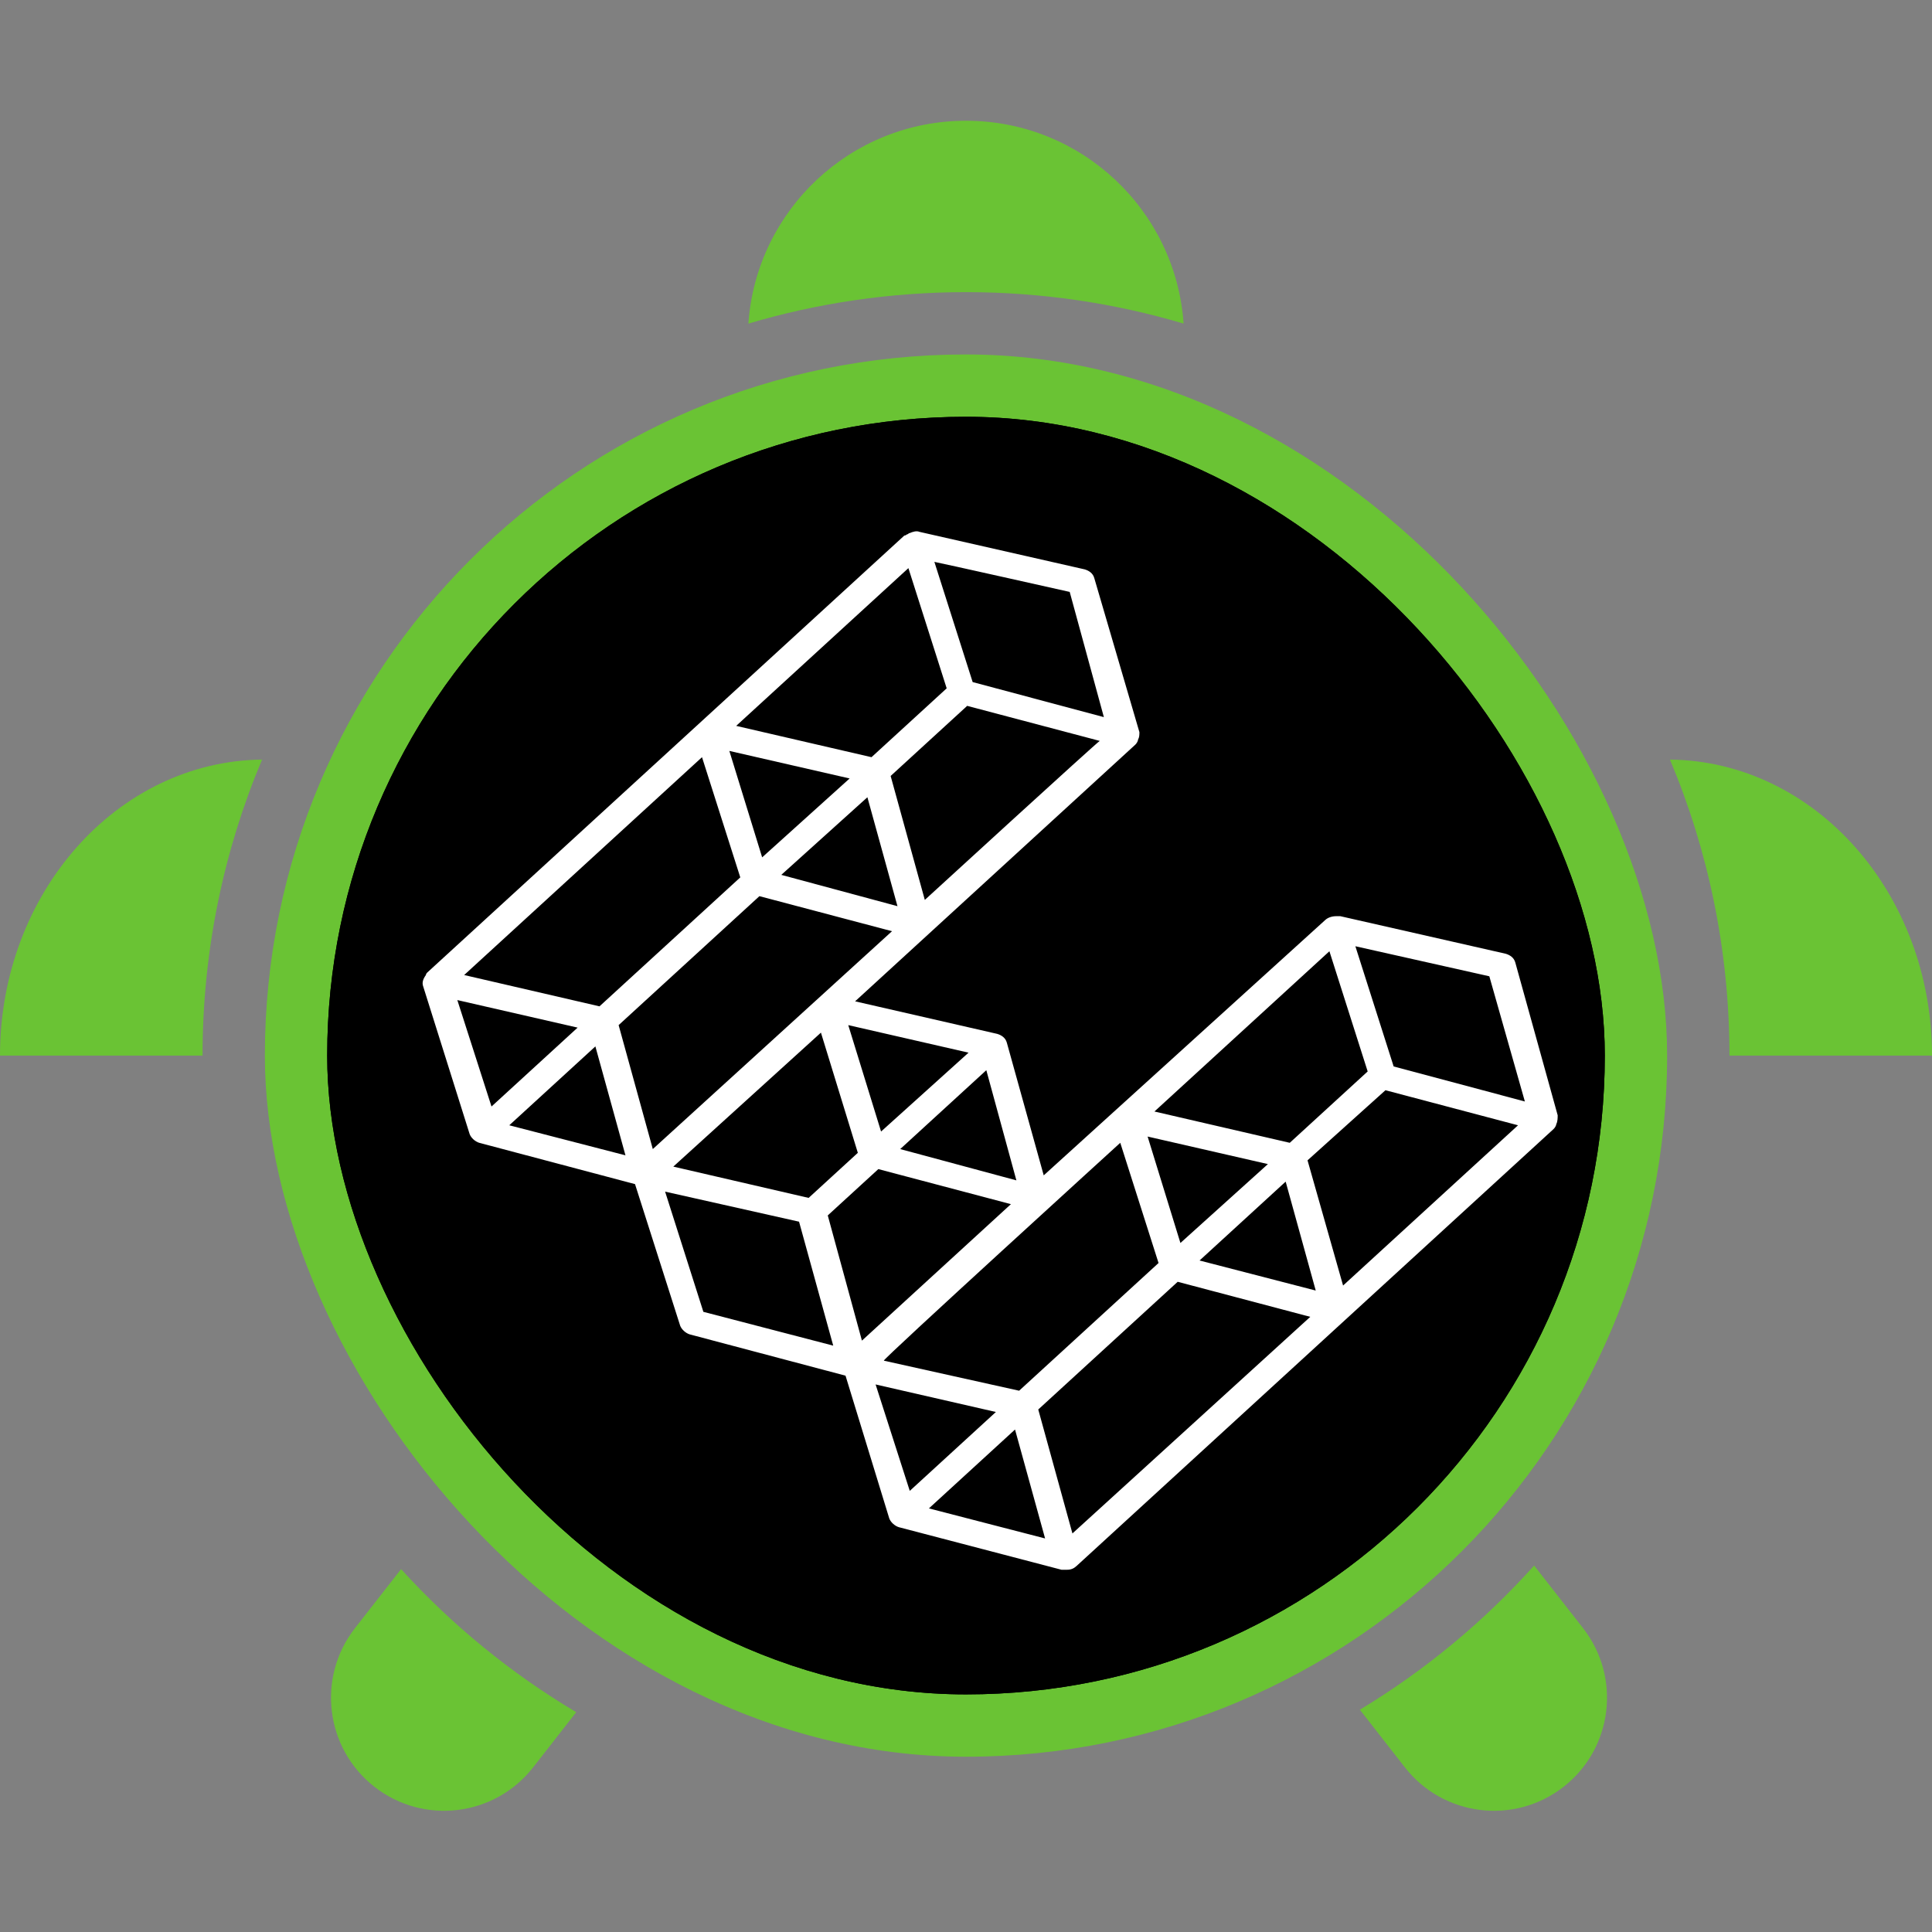 <svg width="160" height="160" viewBox="0 0 160 160" fill="none" xmlns="http://www.w3.org/2000/svg">
<rect x="0" y="0" width="160" height="160" fill="#808080" stroke="none"/>
<path fill-rule="evenodd" clip-rule="evenodd" d="M80 10C70.449 10 62.629 17.413 61.979 26.799C67.69 25.104 73.739 24.194 80 24.194C86.261 24.194 92.31 25.104 98.021 26.799C97.371 17.413 89.551 10 80 10ZM138.298 62.905C141.471 70.443 143.226 78.726 143.226 87.419H160C160 73.966 150.305 63.044 138.298 62.905ZM127.052 129.653C122.87 134.309 118.006 138.341 112.619 141.592L116.346 146.364C119.53 150.438 125.413 151.16 129.488 147.977C133.562 144.794 134.284 138.91 131.101 134.836L127.052 129.653ZM47.721 141.796C42.313 138.579 37.426 134.578 33.216 129.949L29.398 134.836C26.215 138.91 26.937 144.794 31.012 147.977C35.086 151.16 40.969 150.438 44.153 146.364L47.721 141.796ZM16.774 87.419C16.774 78.726 18.529 70.443 21.703 62.905C9.695 63.044 0 73.966 0 87.419H16.774Z" fill="#6AC334"/>
<rect x="21.935" y="29.355" width="116.129" height="116.129" rx="58.065" fill="#6AC334"/>
<g clip-path="url(#clip0_1370_12620)">
<rect x="27.097" y="34.516" width="105.806" height="105.806" rx="52.903" fill="black"/>
<rect x="27.097" y="34.516" width="105.806" height="105.806" rx="52.903" fill="black"/>
</g>
<path d="M129 92.361L125.491 79.712C125.378 79.297 125.038 79.089 124.698 78.986L111.001 75.875C110.888 75.875 110.775 75.875 110.662 75.875C110.322 75.875 109.982 75.979 109.756 76.186L86.437 97.338L83.381 86.347C83.267 85.933 82.928 85.725 82.588 85.622L70.816 82.926L94.021 61.67C94.135 61.566 94.248 61.359 94.248 61.255C94.361 61.048 94.361 60.84 94.361 60.633L90.625 47.879C90.512 47.465 90.173 47.257 89.833 47.154L76.136 44.043C75.909 43.939 75.57 44.043 75.343 44.147C75.23 44.147 75.23 44.25 75.117 44.25C75.117 44.25 75.004 44.354 74.891 44.354L35.384 80.541C35.384 80.541 35.271 80.645 35.271 80.748C35.044 81.059 34.931 81.371 35.044 81.682L38.893 93.917C39.006 94.228 39.346 94.539 39.686 94.642L52.59 98.064L56.326 109.781C56.439 110.092 56.779 110.403 57.118 110.507L70.023 113.928L73.645 125.749C73.759 126.06 74.098 126.371 74.438 126.475L87.909 130C88.022 130 88.135 130 88.248 130C88.248 130 88.248 130 88.361 130C88.701 130 88.927 129.896 89.154 129.689L128.66 93.502C128.774 93.398 128.887 93.191 128.887 93.087C129 92.88 129 92.569 129 92.361ZM111.228 106.463L108.284 96.094L114.737 90.288L125.717 93.191L111.228 106.463ZM88.814 126.993L85.984 116.728L97.531 106.152L108.511 109.055L88.814 126.993ZM97.757 102.938L95.04 94.124L105.002 96.405L97.757 102.938ZM106.473 97.857L108.964 106.878L99.342 104.389L106.473 97.857ZM106.813 94.642L95.606 92.05L110.096 78.778L113.265 88.732L106.813 94.642ZM92.776 94.642L95.946 104.597L84.399 115.173L73.193 112.684C73.079 112.58 92.776 94.642 92.776 94.642ZM123.34 80.852L126.283 91.221L115.416 88.318L112.246 78.364L123.34 80.852ZM71.381 111.025L68.552 100.656L72.74 96.82L83.72 99.723L71.381 111.025ZM72.966 93.709L70.249 84.896L80.211 87.177L72.966 93.709ZM84.173 97.753L74.551 95.161L81.683 88.629L84.173 97.753ZM71.042 95.472L66.967 99.205L55.76 96.613L67.986 85.518L71.042 95.472ZM58.137 62.707L61.307 72.661L49.647 83.341L38.44 80.748C38.327 80.852 58.137 62.707 58.137 62.707ZM75.23 47.05L78.4 57.004L72.174 62.707L60.967 60.114L75.23 47.05ZM76.589 74.527L73.759 64.262L80.098 58.456L91.078 61.359C90.965 61.359 76.589 74.527 76.589 74.527ZM63.118 71.002L60.401 62.188L70.363 64.469L63.118 71.002ZM71.834 66.025L74.325 75.046L64.703 72.453L71.834 66.025ZM62.892 74.216L73.872 77.119L54.062 95.161L51.232 84.896L62.892 74.216ZM88.588 49.02L91.418 59.389L80.551 56.486L77.381 46.532C77.494 46.532 88.588 49.02 88.588 49.02ZM37.874 82.822L47.836 85.103L40.704 91.636L37.874 82.822ZM42.176 93.191L49.307 86.659L51.798 95.679L42.176 93.191ZM58.25 108.64L55.081 98.686L66.174 101.175L69.004 111.44L58.25 108.64ZM72.513 114.654L82.475 116.935L75.343 123.468L72.513 114.654ZM76.928 124.919L84.06 118.387L86.55 127.408L76.928 124.919Z" fill="url(#paint0_linear_1370_12620)"/>
<defs>
<linearGradient id="paint0_linear_1370_12620" x1="41.573" y1="100.591" x2="121.24" y2="68.93" gradientUnits="userSpaceOnUse">
<stop stop-color="white"/>
<stop offset="0.43" stop-color="white"/>
<stop offset="1" stop-color="white"/>
</linearGradient>
<clipPath id="clip0_1370_12620">
<rect x="27.097" y="34.516" width="105.806" height="105.806" rx="52.903" fill="white"/>
</clipPath>
</defs>
</svg>
